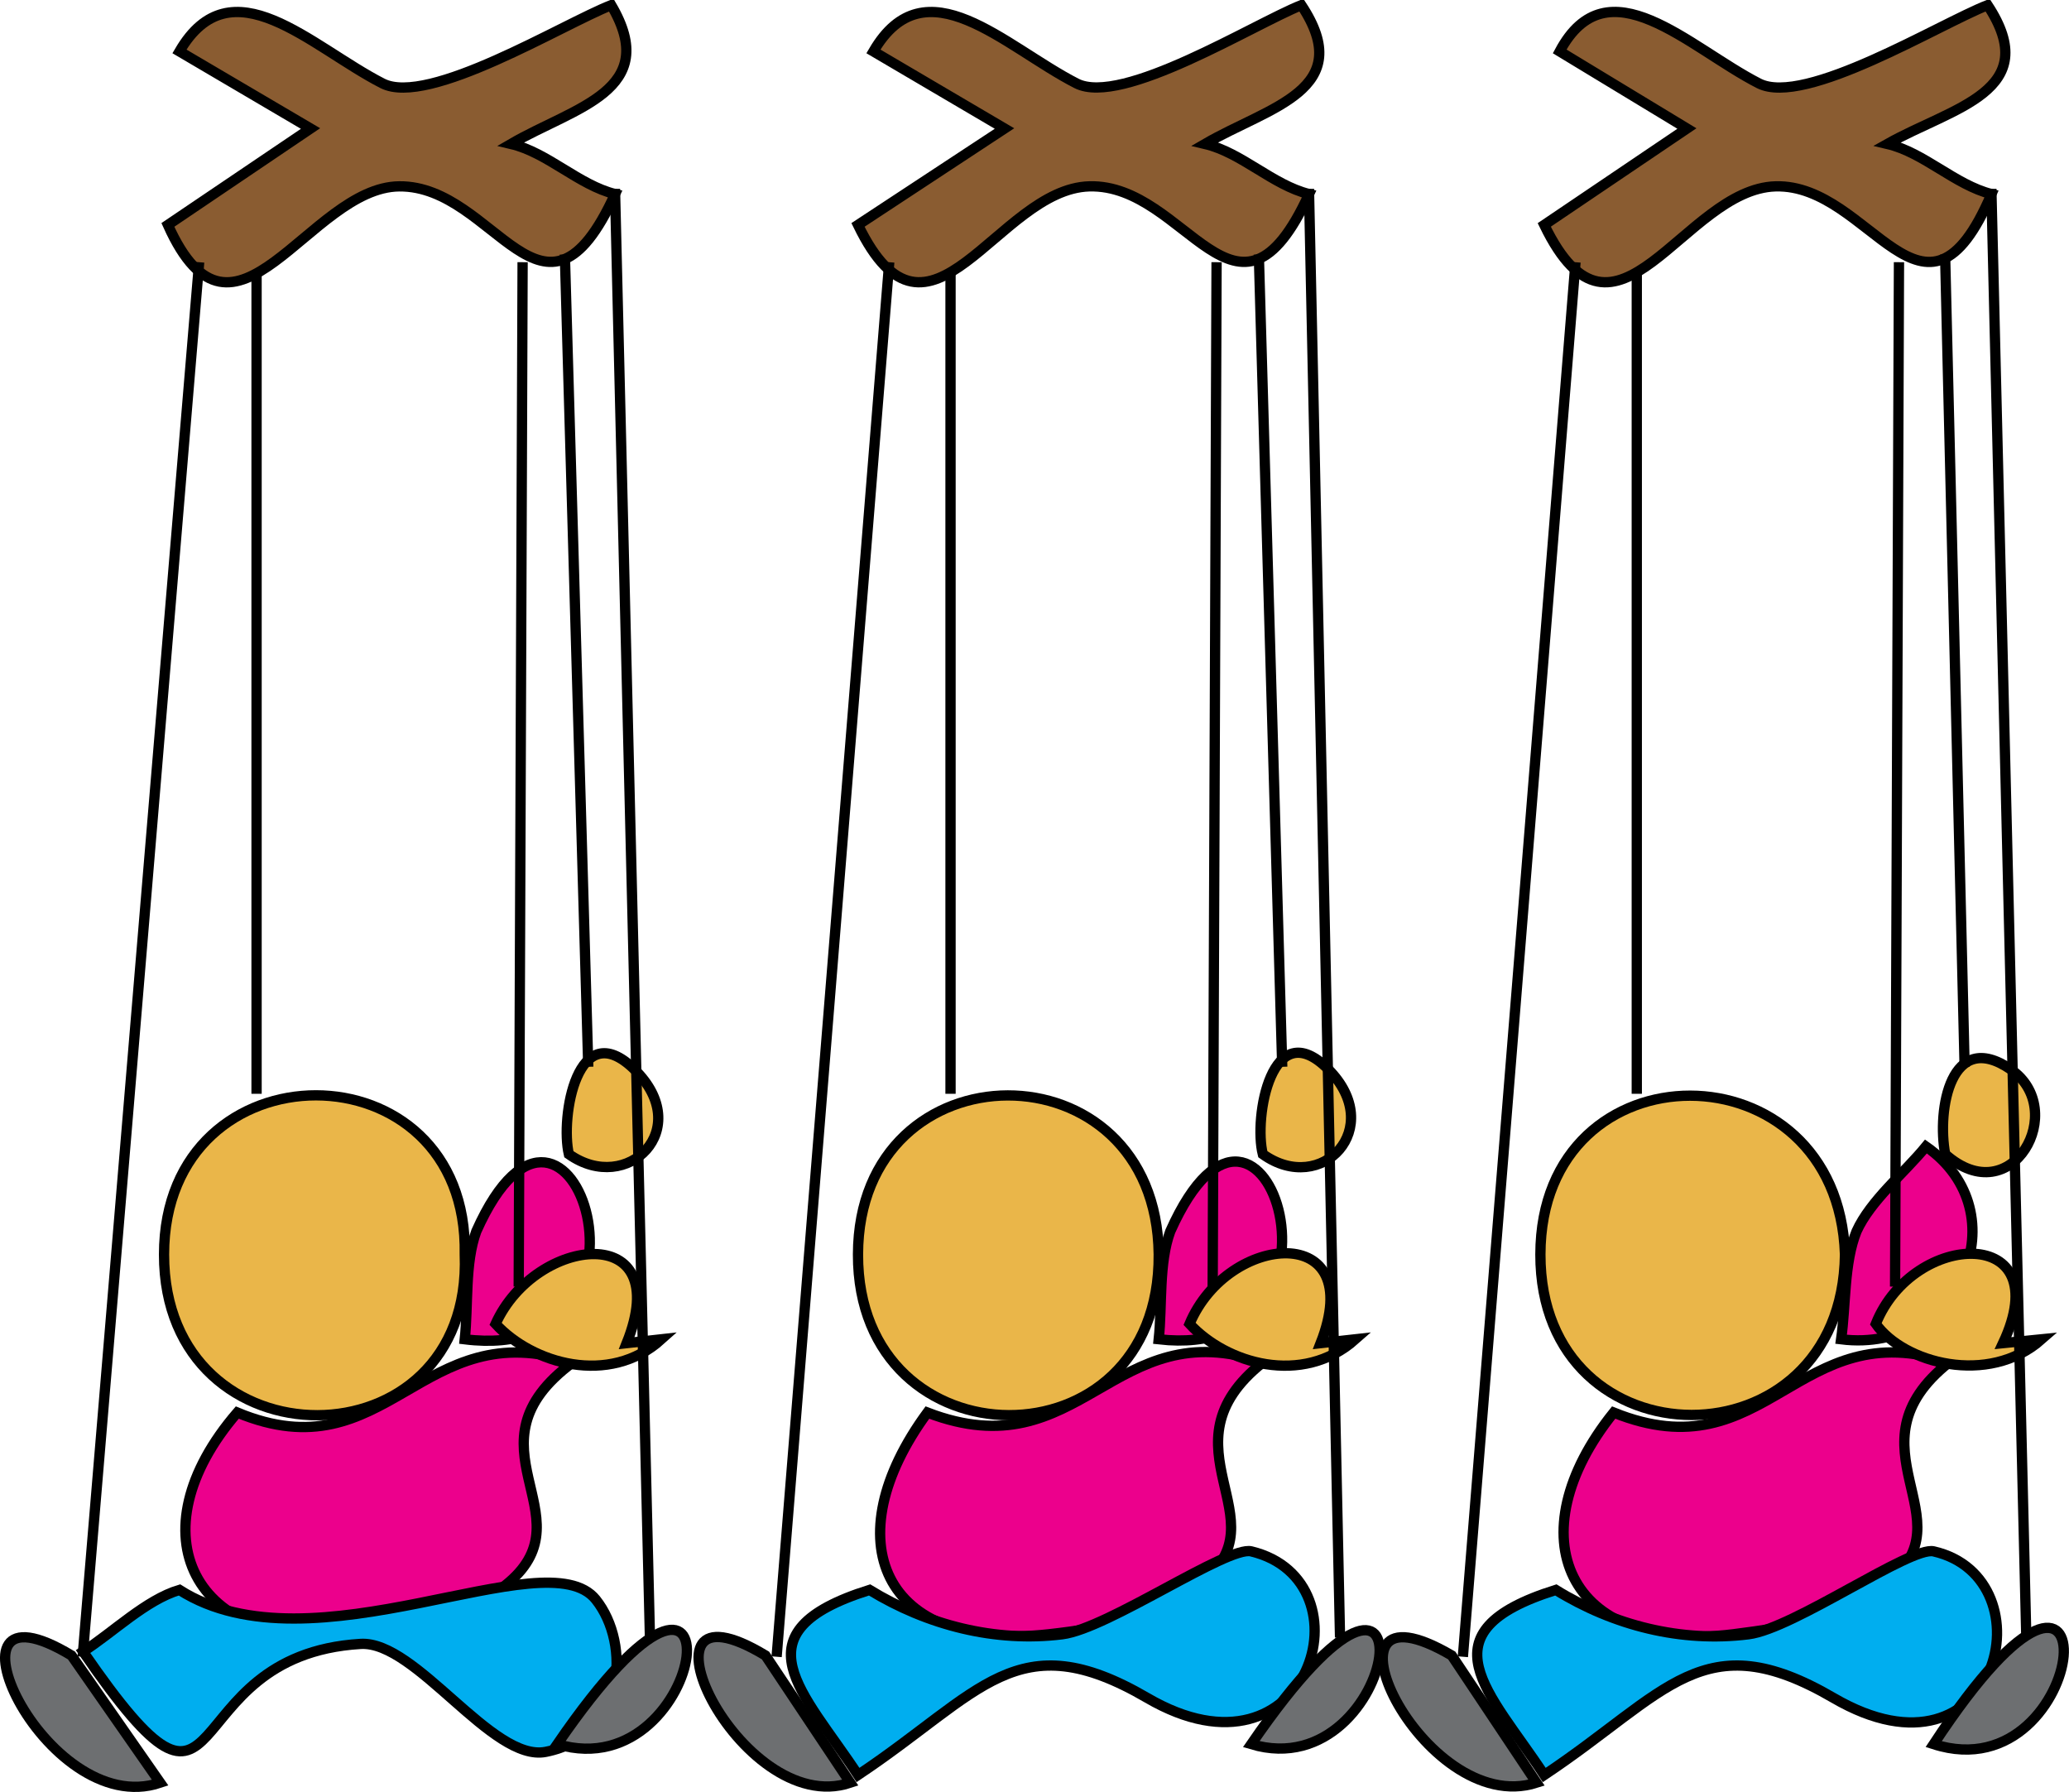 <svg xmlns="http://www.w3.org/2000/svg" xmlns:xlink="http://www.w3.org/1999/xlink" version="1.1" id="Layer_1" x="0px" y="0px" enable-background="new 0 0 822.05 841.89" xml:space="preserve" viewBox="211.59 247.66 402.49 348.55">
<path fill-rule="evenodd" clip-rule="evenodd" fill="#EC008C" stroke="#000000" stroke-width="2" stroke-linecap="square" stroke-miterlimit="10" d="  M439.25,487.16c18.47-41.429,38.961,25.698-2.25,21C437.706,501.571,436.973,493.33,439.25,487.16z"/>
<path fill-rule="evenodd" clip-rule="evenodd" fill="#8A5C31" stroke="#000000" stroke-width="2" stroke-linecap="square" stroke-miterlimit="10" d="  M381.5,257.658c10.072-17.296,25.563-0.901,39.5,6.222c8.829,4.513,34.455-11.504,43.75-15.222c10.94,16.507-6.281,19.76-18.75,27  c7.127,1.676,13.142,7.98,20.25,9.75c-14.104,30.774-23.802-2.029-42.75-1.5c-17.894,0.5-31.099,36.206-45,7.5  c9.5-6.25,19-12.5,28.5-18.75C398.5,267.658,390,262.658,381.5,257.658z"/>
<path fill-rule="evenodd" clip-rule="evenodd" fill="#EAB649" stroke="#000000" stroke-width="2" stroke-linecap="square" stroke-miterlimit="10" d="  M437,491.66c0.335,41.894-58.591,41.463-58.5,0C378.59,450.576,436.572,450.256,437,491.66z"/>
<path fill-rule="evenodd" clip-rule="evenodd" fill="#EC008C" stroke="#000000" stroke-width="2" stroke-linecap="square" stroke-miterlimit="10" d="  M392,522.41c29.966,11.523,36.051-19.791,65.25-9.75c-20.652,16.396,4.147,30.64-12,42.75c-9.264,6.948-18.439,8.882-29.625,10.125  C382.919,569.168,373.888,547.051,392,522.41z"/>
<path fill-rule="evenodd" clip-rule="evenodd" fill="#EAB649" stroke="#000000" stroke-width="2" stroke-linecap="square" stroke-miterlimit="10" d="  M443,505.16c7.515-17.849,34.801-20.005,25.5,3.75c2.25-0.25,4.5-0.5,6.75-0.75C464.913,517.332,450.107,512.899,443,505.16z"/>
<path fill-rule="evenodd" clip-rule="evenodd" fill="#00AEEF" stroke="#000000" stroke-width="2" stroke-linecap="square" stroke-miterlimit="10" d="  M380.75,556.91c-26.386,8.257-12.82,19.894-2.25,36c23.956-15.971,30.933-29.769,56.25-15c31.576,18.419,43.899-22.809,20.25-28.5  c-4.628-1.113-27.87,15.015-36.75,16.125C405.179,567.168,391.938,563.757,380.75,556.91z"/>
<line fill="none" stroke="#000000" stroke-width="2" stroke-linecap="square" stroke-miterlimit="10" x1="337.25" y1="527.66" x2="337.25" y2="527.66"/>
<path fill-rule="evenodd" clip-rule="evenodd" fill="#6D6F71" stroke="#000000" stroke-width="2" stroke-linecap="square" stroke-miterlimit="10" d="  M360.5,569.66c-28.101-16.968-5.115,32.023,16.5,24.75C371.5,586.16,366,577.91,360.5,569.66z"/>
<path fill-rule="evenodd" clip-rule="evenodd" fill="#6D6F71" stroke="#000000" stroke-width="2" stroke-linecap="square" stroke-miterlimit="10" d="  M455,586.91C492.079,532.897,484.306,595.709,455,586.91L455,586.91z"/>
<path fill-rule="evenodd" clip-rule="evenodd" fill="#EAB649" stroke="#000000" stroke-width="2" stroke-linecap="square" stroke-miterlimit="10" d="  M457.25,472.16c-1.814-7.076,1.728-27.621,12.75-16.5C481.288,467.047,468.681,480.347,457.25,472.16z"/>
<line fill="none" stroke="#000000" stroke-width="2" stroke-linecap="square" stroke-miterlimit="10" x1="384.5" y1="299.658" x2="362.75" y2="568.91"/>
<line fill="none" stroke="#000000" stroke-width="2" stroke-linecap="square" stroke-miterlimit="10" x1="396.5" y1="301.908" x2="396.5" y2="459.41"/>
<line fill="none" stroke="#000000" stroke-width="2" stroke-linecap="square" stroke-miterlimit="10" x1="448.25" y1="299.658" x2="447.5" y2="496.91"/>
<line fill="none" stroke="#000000" stroke-width="2" stroke-linecap="square" stroke-miterlimit="10" x1="466.25" y1="285.408" x2="472.25" y2="565.16"/>
<line fill="none" stroke="#000000" stroke-width="2" stroke-linecap="square" stroke-miterlimit="10" x1="456.5" y1="298.158" x2="461" y2="454.16"/>
<path fill-rule="evenodd" clip-rule="evenodd" fill="#EC008C" stroke="#000000" stroke-width="2" stroke-linecap="square" stroke-miterlimit="10" d="  M572.75,487.16c2.719-6.002,9.292-11.357,13.5-16.5c18.38,12.825,6.703,40.368-16.5,37.5  C570.693,501.553,570.273,493.305,572.75,487.16z"/>
<path fill-rule="evenodd" clip-rule="evenodd" fill="#8A5C31" stroke="#000000" stroke-width="2" stroke-linecap="square" stroke-miterlimit="10" d="  M515,257.658c9.282-17.399,25.13-0.739,38.75,6.222c8.93,4.564,35.054-11.511,44.5-15.222c11.024,16.756-6.814,19.864-19.5,27  c7.129,1.667,13.146,7.959,20.25,9.75c-13.145,30.8-23.479-2.017-42-1.5c-17.894,0.5-31.099,36.206-45,7.5  c9.25-6.25,18.5-12.5,27.75-18.75C531.5,267.658,523.25,262.658,515,257.658z"/>
<path fill-rule="evenodd" clip-rule="evenodd" fill="#EAB649" stroke="#000000" stroke-width="2" stroke-linecap="square" stroke-miterlimit="10" d="  M570.5,491.66c-0.519,41.675-59.304,41.572-59.25,0C511.303,450.419,569.135,450.544,570.5,491.66z"/>
<path fill-rule="evenodd" clip-rule="evenodd" fill="#EC008C" stroke="#000000" stroke-width="2" stroke-linecap="square" stroke-miterlimit="10" d="  M525.5,522.41c29.913,12.052,35.679-19.633,65.25-9.75c-20.652,16.396,4.146,30.64-12,42.75c-9.352,7.014-18.772,8.722-30,10.125  C516.146,569.61,506.343,546.226,525.5,522.41z"/>
<path fill-rule="evenodd" clip-rule="evenodd" fill="#EAB649" stroke="#000000" stroke-width="2" stroke-linecap="square" stroke-miterlimit="10" d="  M576.5,505.16c7.297-18.265,35.554-19.312,24.75,3.75c2.5-0.25,5-0.5,7.5-0.75C598.358,517.333,581.86,512.753,576.5,505.16z"/>
<path fill-rule="evenodd" clip-rule="evenodd" fill="#00AEEF" stroke="#000000" stroke-width="2" stroke-linecap="square" stroke-miterlimit="10" d="  M514.25,556.91c-26.386,8.257-12.82,19.894-2.25,36c23.956-15.971,30.933-29.769,56.25-15c32.103,18.727,42.329-23.28,19.5-28.5  c-4.502-1.029-27.219,15.027-36,16.125C538.613,567.177,525.489,563.844,514.25,556.91z"/>
<line fill="none" stroke="#000000" stroke-width="2" stroke-linecap="square" stroke-miterlimit="10" x1="470.75" y1="527.66" x2="470.75" y2="527.66"/>
<path fill-rule="evenodd" clip-rule="evenodd" fill="#6D6F71" stroke="#000000" stroke-width="2" stroke-linecap="square" stroke-miterlimit="10" d="  M494,569.66c-28.68-16.789-5.759,31.876,16.5,24.75C505,586.16,499.5,577.91,494,569.66z"/>
<path fill-rule="evenodd" clip-rule="evenodd" fill="#6D6F71" stroke="#000000" stroke-width="2" stroke-linecap="square" stroke-miterlimit="10" d="  M587.75,586.91C624.289,531.348,618.618,596.861,587.75,586.91L587.75,586.91z"/>
<path fill-rule="evenodd" clip-rule="evenodd" fill="#EAB649" stroke="#000000" stroke-width="2" stroke-linecap="square" stroke-miterlimit="10" d="  M590,472.16c-1.644-8.68,1.08-24.502,12.75-16.5C614.138,463.467,603.023,483.733,590,472.16z"/>
<line fill="none" stroke="#000000" stroke-width="2" stroke-linecap="square" stroke-miterlimit="10" x1="518" y1="299.658" x2="496.25" y2="568.91"/>
<line fill="none" stroke="#000000" stroke-width="2" stroke-linecap="square" stroke-miterlimit="10" x1="530" y1="301.908" x2="530" y2="459.41"/>
<line fill="none" stroke="#000000" stroke-width="2" stroke-linecap="square" stroke-miterlimit="10" x1="581" y1="299.658" x2="580.25" y2="496.91"/>
<line fill="none" stroke="#000000" stroke-width="2" stroke-linecap="square" stroke-miterlimit="10" x1="599" y1="285.408" x2="605.75" y2="565.16"/>
<line fill="none" stroke="#000000" stroke-width="2" stroke-linecap="square" stroke-miterlimit="10" x1="590" y1="298.158" x2="593.75" y2="454.16"/>
<path fill-rule="evenodd" clip-rule="evenodd" fill="#EC008C" stroke="#000000" stroke-width="2" stroke-linecap="square" stroke-miterlimit="10" d="  M304.25,487.16c18.397-41.267,39.787,26.196-2.25,21C302.707,501.567,301.979,493.336,304.25,487.16z"/>
<path fill-rule="evenodd" clip-rule="evenodd" fill="#8A5C31" stroke="#000000" stroke-width="2" stroke-linecap="square" stroke-miterlimit="10" d="  M246.5,257.658c10.072-17.296,25.563-0.901,39.5,6.222c8.93,4.564,35.053-11.511,44.5-15.222c9.811,16.633-7.124,19.814-19.5,27  c7.127,1.676,13.142,7.98,20.25,9.75c-14.014,30.618-23.262-1.691-42-1.5c-17.558,0.179-32.064,36.346-45,7.5  c9.25-6.25,18.5-12.5,27.75-18.75C263.5,267.658,255,262.658,246.5,257.658z"/>
<path fill-rule="evenodd" clip-rule="evenodd" fill="#EAB649" stroke="#000000" stroke-width="2" stroke-linecap="square" stroke-miterlimit="10" d="  M302,491.66c1.651,41.535-58.523,41.848-58.5,0C243.523,450.363,302.818,450.422,302,491.66z"/>
<path fill-rule="evenodd" clip-rule="evenodd" fill="#EC008C" stroke="#000000" stroke-width="2" stroke-linecap="square" stroke-miterlimit="10" d="  M257.75,522.41c29.28,12.174,35.77-19.603,65.25-9.75c-21.912,16.227,3.047,29.531-12.375,42.75  c-8.588,7.361-19.207,8.926-30,10.125C248.977,569.051,237.526,545.836,257.75,522.41z"/>
<path fill-rule="evenodd" clip-rule="evenodd" fill="#EAB649" stroke="#000000" stroke-width="2" stroke-linecap="square" stroke-miterlimit="10" d="  M308,505.16c7.796-17.243,35.088-20.21,25.5,3.75c2.25-0.25,4.5-0.5,6.75-0.75C330.097,517.317,315.121,512.914,308,505.16z"/>
<path fill-rule="evenodd" clip-rule="evenodd" fill="#00AEEF" stroke="#000000" stroke-width="2" stroke-linecap="square" stroke-miterlimit="10" d="  M246.5,556.91c-6.514,1.923-12.971,8.302-18.75,12c29.816,43.369,16.58,0.722,54-1.5c10.815-0.643,25.557,23.062,36,21  c15.514-3.063,16.669-20.976,9.75-29.625C317.767,546.618,272.446,573.455,246.5,556.91z"/>
<line fill="none" stroke="#000000" stroke-width="2" stroke-linecap="square" stroke-miterlimit="10" x1="203" y1="527.66" x2="203" y2="527.66"/>
<path fill-rule="evenodd" clip-rule="evenodd" fill="#6D6F71" stroke="#000000" stroke-width="2" stroke-linecap="square" stroke-miterlimit="10" d="  M225.5,569.66c-27.907-16.851-5.171,32.331,17.25,24.75C237,586.16,231.25,577.91,225.5,569.66z"/>
<path fill-rule="evenodd" clip-rule="evenodd" fill="#6D6F71" stroke="#000000" stroke-width="2" stroke-linecap="square" stroke-miterlimit="10" d="  M320,586.91C357.236,532.668,349.815,595.863,320,586.91L320,586.91z"/>
<path fill-rule="evenodd" clip-rule="evenodd" fill="#EAB649" stroke="#000000" stroke-width="2" stroke-linecap="square" stroke-miterlimit="10" d="  M322.25,472.16c-1.68-7.138,1.638-27.352,12.75-16.5C346.847,467.23,333.606,480.215,322.25,472.16z"/>
<line fill="none" stroke="#000000" stroke-width="2" stroke-linecap="square" stroke-miterlimit="10" x1="250.25" y1="299.658" x2="227.75" y2="568.91"/>
<line fill="none" stroke="#000000" stroke-width="2" stroke-linecap="square" stroke-miterlimit="10" x1="261.5" y1="301.908" x2="261.5" y2="459.41"/>
<line fill="none" stroke="#000000" stroke-width="2" stroke-linecap="square" stroke-miterlimit="10" x1="313.25" y1="299.658" x2="312.5" y2="496.91"/>
<line fill="none" stroke="#000000" stroke-width="2" stroke-linecap="square" stroke-miterlimit="10" x1="331.25" y1="285.408" x2="338" y2="565.16"/>
<line fill="none" stroke="#000000" stroke-width="2" stroke-linecap="square" stroke-miterlimit="10" x1="321.5" y1="298.158" x2="326" y2="454.16"/>
</svg>